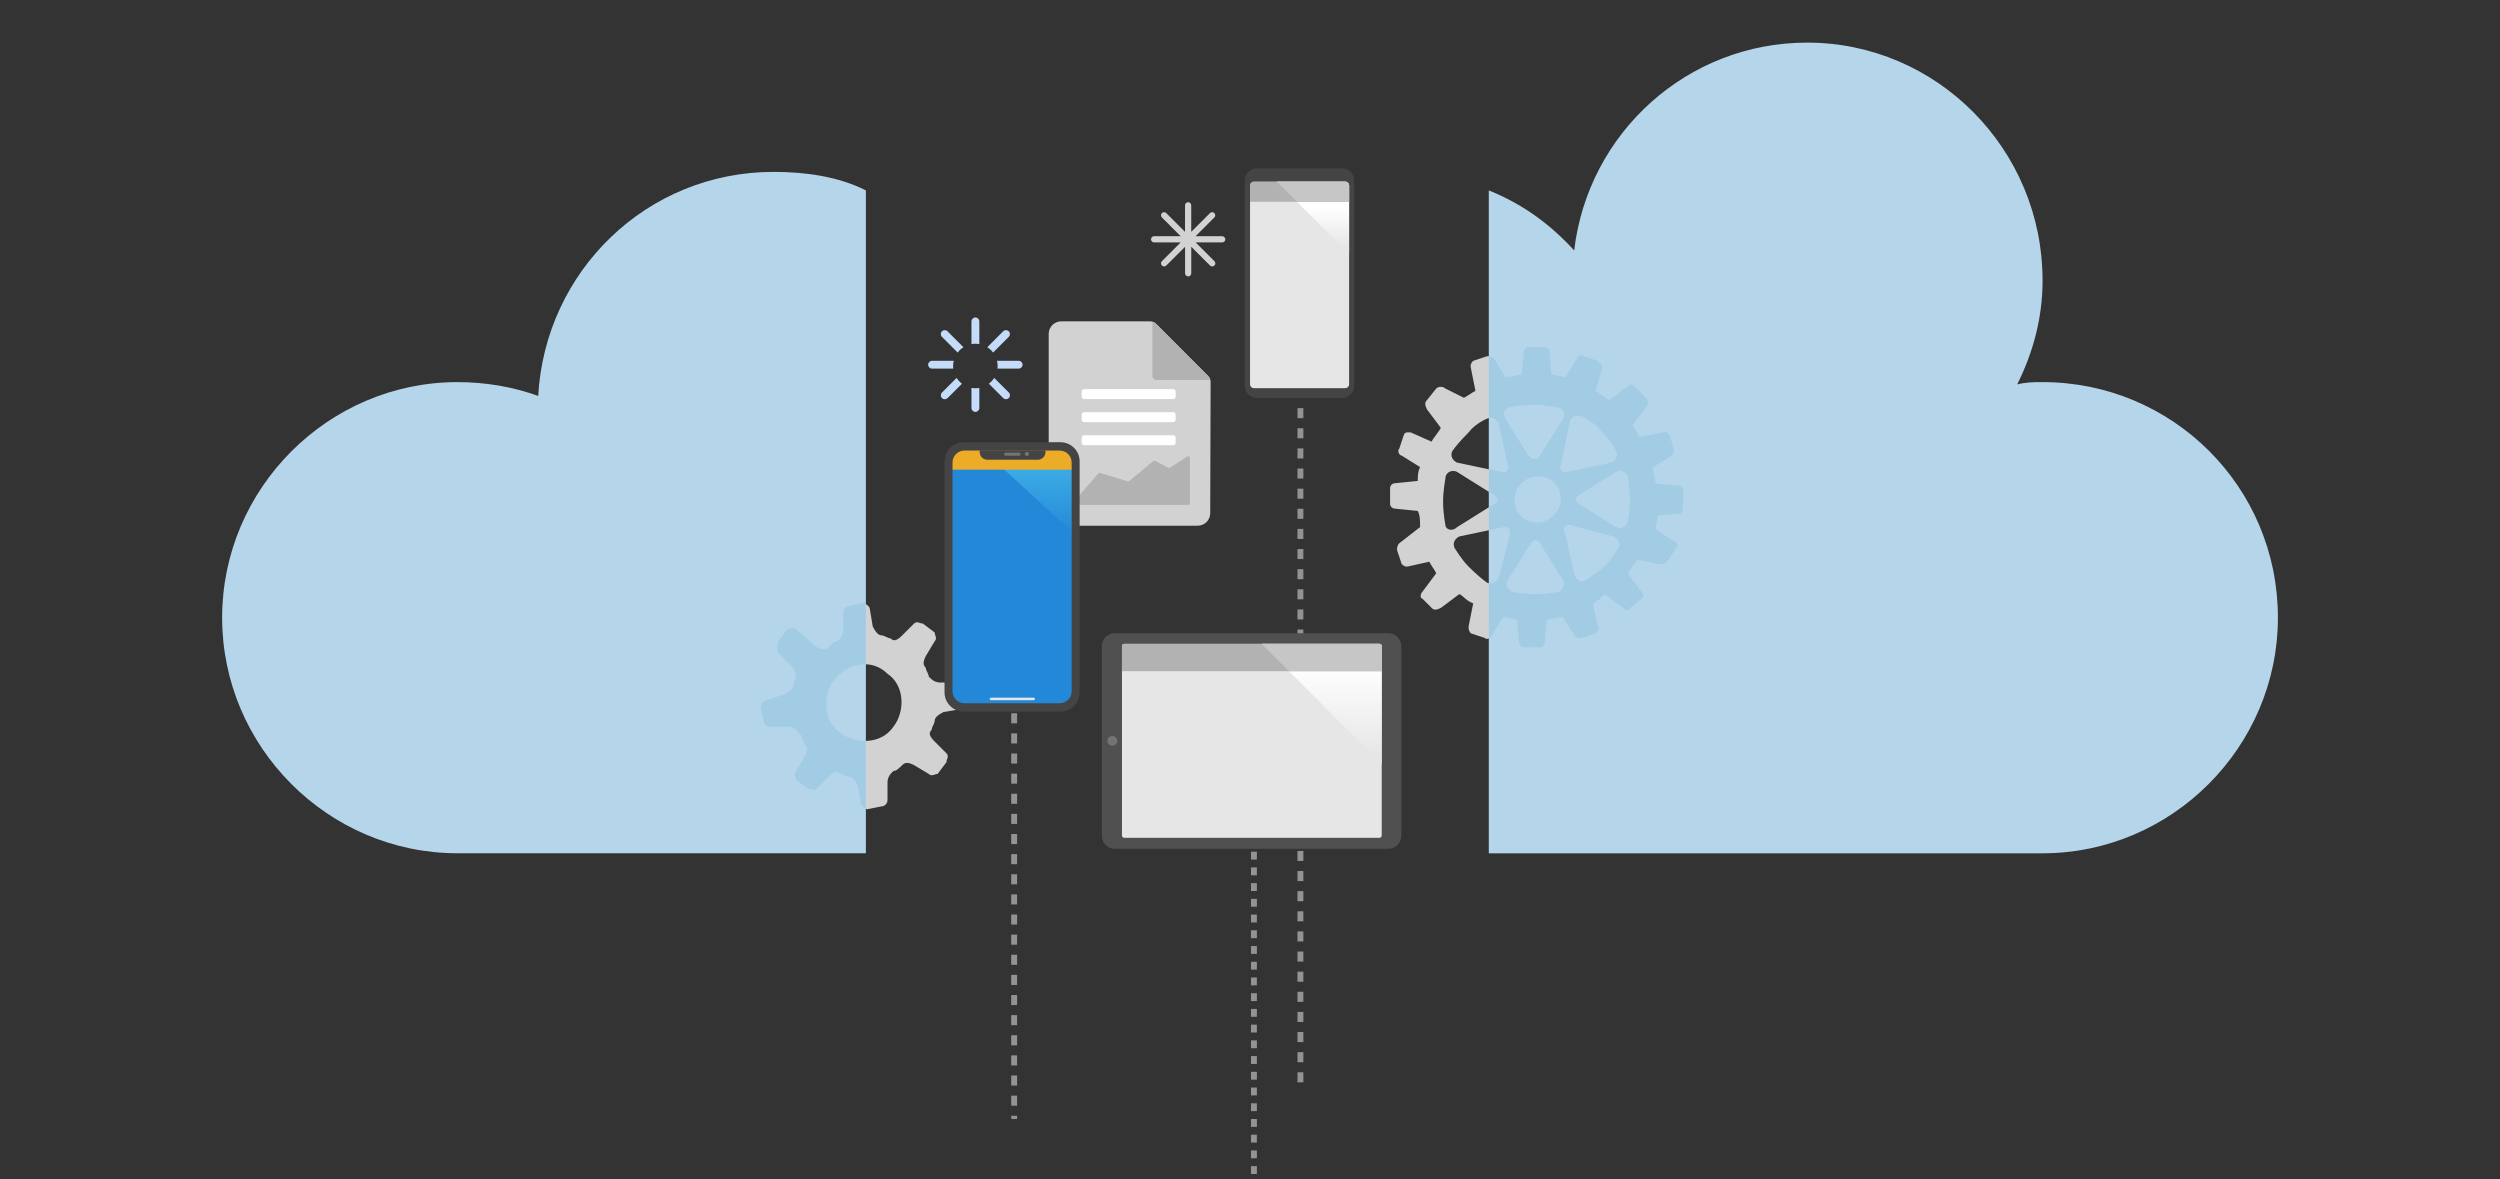 <svg width="636" height="300" viewBox="0 0 636 300" fill="none" xmlns="http://www.w3.org/2000/svg">
<rect x="0" y="0" width="636" height="300" fill="#333333" stroke="none"/>
<path d="M258 176.33V284.67" stroke="#939393" stroke-width="1.5" stroke-miterlimit="10" stroke-dasharray="2.56 2.56"/>
<path d="M330.83 103.83V276.17" stroke="#939393" stroke-width="1.5" stroke-miterlimit="10" stroke-dasharray="2.56 2.56"/>
<path d="M292.56 81.75H269.98C268.22 81.75 266.79 83.18 266.79 84.94V130.55C266.79 132.31 268.22 133.74 269.98 133.74H304.69C306.45 133.74 307.88 132.32 307.88 130.56L307.98 97.21C307.98 96.61 307.75 96.04 307.32 95.61L294.14 82.4C293.73 81.99 293.15 81.75 292.56 81.75Z" fill="#D2D2D2"/>
<path d="M307.33 95.63L294.15 82.42C293.88 82.14 293.53 81.96 293.17 81.85V95.59C293.17 96.19 293.66 96.68 294.26 96.68H307.92C307.82 96.28 307.62 95.92 307.33 95.63Z" fill="#B2B2B2"/>
<path d="M298.48 101.52H275.78C275.45 101.52 275.18 101.25 275.18 100.92V99.6C275.18 99.27 275.45 99 275.78 99H298.48C298.81 99 299.08 99.27 299.08 99.6V100.92C299.07 101.25 298.81 101.52 298.48 101.52Z" fill="white"/>
<path d="M298.48 107.39H275.78C275.45 107.39 275.18 107.12 275.18 106.79V105.47C275.18 105.14 275.45 104.87 275.78 104.87H298.48C298.81 104.87 299.08 105.14 299.08 105.47V106.79C299.07 107.12 298.81 107.39 298.48 107.39Z" fill="white"/>
<path d="M298.48 113.26H275.78C275.45 113.26 275.18 112.99 275.18 112.66V111.34C275.18 111.01 275.45 110.74 275.78 110.74H298.48C298.81 110.74 299.08 111.01 299.08 111.34V112.66C299.07 112.99 298.81 113.26 298.48 113.26Z" fill="white"/>
<path d="M302.71 116.56V127.98C302.71 128.23 302.51 128.44 302.25 128.44H273.47C273.08 128.44 272.87 127.98 273.12 127.68L279.4 120.44C279.52 120.3 279.71 120.25 279.88 120.3L286.88 122.46C287.03 122.51 287.19 122.47 287.31 122.37L293.38 117.3C293.52 117.18 293.72 117.16 293.89 117.25L297.19 119C297.34 119.08 297.51 119.07 297.65 118.98L301.99 116.17C302.3 115.97 302.71 116.19 302.71 116.56Z" fill="#B2B2B2"/>
<path d="M407.62 110.04C409.97 112.39 411.14 114.74 411.14 114.74C411.73 115.91 411.14 117.09 409.97 117.68L398.82 120.03C397.65 120.62 396.47 119.44 397.06 118.27L399.41 107.11C400 105.94 401.17 105.35 402.34 105.94C402.93 105.92 405.86 107.69 407.62 110.04ZM397.64 106.51L391.77 115.91C391.18 117.08 390.01 117.08 388.84 115.91L382.97 106.51C382.38 105.34 382.38 104.16 384.14 103.57C384.14 103.57 387.07 102.98 390.01 102.98C392.94 102.98 395.88 103.57 395.88 103.57C398.23 104.16 398.23 105.34 397.64 106.51ZM373.58 110.04C375.34 107.69 378.28 106.52 378.28 106.52C379.45 105.93 380.63 106.52 381.21 107.69L383.56 118.27C384.15 119.44 382.98 120.62 381.8 120.03L370.65 117.68C369.48 117.09 368.89 115.92 369.48 114.74C370.25 113.67 371.23 112.39 373.58 110.04ZM370.64 120.03L380.03 125.91C381.2 126.5 381.2 127.67 380.03 128.26L370.64 134.13C369.47 135.31 367.71 134.72 367.71 133.54C367.71 133.54 367.12 130.6 367.12 127.67C367.12 124.73 367.71 121.79 367.71 121.79C367.71 120.03 369.47 119.44 370.64 120.03ZM373.58 144.12C371.82 142.36 370.06 139.42 370.06 139.42C369.48 138.25 370.06 137.07 371.23 136.48L382.38 134.13C383.55 133.54 384.14 134.72 384.14 135.89L381.21 147.05C380.62 148.22 379.45 148.81 378.28 148.22C377.33 147.5 375.93 146.47 373.58 144.12ZM391.19 132.95C387.67 132.95 385.32 130.6 385.32 127.08C385.32 123.55 388.25 121.2 391.19 121.2C394.71 121.2 397.06 123.55 397.06 127.08C397.06 130.01 394.12 132.95 391.19 132.95ZM383.56 147.64L389.43 138.24C390.02 137.07 391.19 137.07 391.78 138.24L397.65 147.64C398.24 148.81 397.65 149.99 396.48 150.58C396.48 150.58 393.55 151.17 390.61 151.17C387.68 151.17 384.74 150.58 384.74 150.58C383.56 149.99 382.97 148.82 383.56 147.64ZM408.21 144.12C405.86 145.89 403.52 147.65 403.52 147.65C402.35 148.24 401.17 147.65 400.59 146.48L398.24 135.9C397.07 134.14 398.24 133.55 399.41 133.55L410.56 136.49C411.73 137.08 412.32 138.25 411.73 139.43C411.73 139.42 409.97 142.35 408.21 144.12ZM414.67 127.08C414.67 130.02 414.09 132.95 414.09 132.95C413.5 134.12 412.33 134.72 411.15 134.12L401.76 128.25C400.59 127.66 400.59 126.49 401.76 125.9L411.15 120.02C412.32 119.43 413.5 120.02 414.09 121.19C414.08 120.61 414.67 124.14 414.67 127.08ZM428.17 128.84V124.73C428.17 124.14 427.58 123.55 427 123.55L421.13 122.96C421.13 121.79 420.54 120.61 420.54 118.85L425.23 115.91C425.82 115.32 425.82 114.74 425.82 114.14L424.65 110.62C424.06 110.03 423.48 109.45 422.89 110.03L417.02 111.2C416.43 110.03 415.85 108.85 415.26 108.26L418.78 103.56C419.37 102.97 419.37 101.8 418.78 101.21L415.85 98.27C415.26 97.68 414.68 97.68 414.09 98.27L409.39 101.79C408.22 101.2 407.04 100.03 405.87 99.44L407.63 93.56C407.63 92.97 407.05 92.39 406.46 91.8L402.94 90.63C402.35 90.04 401.18 90.63 401.18 91.22L398.25 95.92C397.08 95.92 395.9 95.33 394.73 95.33L394.14 89.45C394.14 88.86 393.56 88.28 392.97 88.28H388.86C388.27 88.28 387.69 88.87 387.69 89.45L387.1 95.33C385.93 95.33 384.75 95.92 382.99 95.92L380.05 91.22C379.47 90.63 378.88 90.63 378.29 90.63L374.77 91.8C374.18 92.39 374.02 92.9 374.18 93.56L375.35 99.44C374.18 100.03 373.59 100.61 372.42 101.2L367.72 98.85C367.13 98.26 365.96 98.26 365.37 98.85L363.02 101.79C362.44 102.38 362.44 102.96 363.02 104.14L366.54 108.84C365.96 110.01 364.78 111.19 364.19 112.36L358.91 110.01C358.32 110.01 357.42 109.81 357.15 110.6L355.98 114.12C355.4 114.71 355.98 115.89 356.57 115.89L361.27 118.83C360.68 120 360.68 121.18 360.68 122.35L354.81 122.94C354.22 122.94 353.64 123.53 353.64 124.11V128.22C353.64 128.81 354.23 129.39 354.81 129.39L360.68 129.98C361.27 131.15 361.27 132.33 361.27 134.09L355.99 138.2C355.41 138.79 355.41 139.37 355.41 139.96L356.58 143.48C357.17 144.07 357.69 144.28 358.34 144.07L363.62 142.9C364.21 144.07 364.79 144.66 365.38 145.84L361.86 150.54C361.27 151.13 361.27 152.3 361.86 152.3L364.21 154.65C364.8 155.24 365.38 155.24 366.56 154.65L371.26 151.13C372.43 151.72 373.02 152.89 374.78 153.48L373.61 159.36C373.61 159.95 373.61 160.53 374.2 161.12L377.72 162.29C378.31 162.88 379.48 162.29 379.48 161.7L382.41 157C383.58 157 384.76 157.59 385.93 157.59L386.52 163.46C386.52 164.05 387.1 164.63 387.69 164.63H391.8C392.39 164.63 392.97 164.04 392.97 163.46L393.56 157.59C394.73 157.59 395.91 157 397.67 157L400.61 161.7C401.19 162.29 401.78 162.29 402.37 162.29L405.89 161.12C406.48 160.53 407.06 159.95 406.48 159.36L405.31 153.48C406.48 152.89 407.07 152.31 408.24 151.13L412.94 154.65C413.53 155.24 414.7 155.24 414.7 154.65L417.64 152.3C418.22 151.71 418.22 151.13 417.64 150.54L414.12 145.84C414.7 144.66 415.88 143.49 416.47 142.31L422.34 143.48C422.93 143.48 423.51 143.48 424.1 142.89L426.45 139.37C427.04 138.78 426.45 137.61 425.86 137.61L421.17 134.67C421.17 133.5 421.75 132.32 421.75 131.15L427.62 130.56C428.17 130.01 428.17 129.43 428.17 128.84Z" fill="#D2D2D2"/>
<path d="M579.5 157.14C579.5 123.65 552.5 97.21 519.63 97.21C517.28 97.21 515.52 97.21 513.17 97.8C517.28 89.58 519.63 80.76 519.63 71.36C519.63 37.87 492.63 10.84 459.76 10.84C429.24 10.84 404 33.76 400.47 63.72C394.6 57.26 387.56 51.97 378.75 48.44V217.08H519.62C552.5 217.07 579.5 190.04 579.5 157.14Z" fill="#B5D5EA"/>
<path d="M198.029 166.14L201.029 169.14C202.529 170.64 202.529 171.39 202.529 172.14C202.529 172.89 201.779 173.64 201.779 174.39C201.779 175.14 201.029 175.89 199.529 176.64L195.029 178.14C194.279 178.14 193.529 179.64 193.529 179.64L194.279 183.39C194.279 184.14 195.029 184.89 195.779 184.89H200.279C201.779 184.89 202.529 185.64 203.279 186.39C204.029 187.14 204.029 187.89 204.779 189.39C205.529 190.14 205.529 190.89 204.779 192.39L202.529 196.14C201.779 196.89 202.529 197.64 202.529 198.39L205.529 200.64C206.279 200.64 207.029 201.39 207.779 200.64L210.779 197.64C212.279 196.14 213.029 196.14 213.779 196.89C214.529 196.89 215.279 197.64 216.029 197.64C216.779 197.64 217.529 198.39 218.279 199.89L219.029 204.39C219.029 205.14 220.529 205.89 220.529 205.89L224.279 205.14C225.029 205.14 225.779 204.39 225.779 203.64V199.14C225.779 197.64 226.529 196.89 227.279 196.14C228.029 196.14 228.779 195.39 229.529 194.64C230.279 193.89 231.029 193.89 232.529 194.64L236.279 196.89C237.029 197.64 237.779 196.89 238.529 196.89L240.779 193.89C240.779 193.14 241.529 192.39 240.779 191.64L237.779 188.64C236.279 187.14 236.279 186.39 237.029 185.64C237.029 184.89 237.779 184.14 237.779 183.39C237.779 182.64 238.529 181.89 240.029 181.14L244.529 180.39C245.279 180.39 246.029 178.89 246.029 178.89L245.279 175.14C245.279 174.39 244.529 173.64 243.779 173.64H239.279C237.779 173.64 237.029 172.89 236.279 172.14C236.279 171.39 235.529 170.64 235.529 169.89C234.779 169.14 234.779 168.39 235.529 166.89L237.779 163.14C238.529 162.39 237.779 161.64 237.779 160.89L234.779 158.64C234.029 158.64 233.279 157.89 232.529 158.64L229.529 161.64C228.029 163.14 227.279 163.14 226.529 162.39C225.779 162.39 225.029 161.64 224.279 161.64C223.529 161.64 222.779 160.89 222.029 159.39L221.279 154.89C221.279 154.14 219.779 153.39 219.779 153.39L216.029 154.14C215.279 154.14 214.529 154.89 214.529 155.64V160.14C214.529 161.64 213.779 162.39 213.029 163.14C212.279 163.14 211.529 163.89 210.779 164.64C210.029 165.39 209.279 165.39 207.779 164.64L202.529 160.14C201.779 159.39 201.029 160.14 200.279 160.14L198.029 163.14C198.029 163.89 197.279 165.39 198.029 166.14ZM225.759 171.39C230.259 174.39 230.259 181.15 227.259 184.9C224.259 189.4 217.519 189.4 213.769 186.4C209.269 183.4 209.269 176.64 212.269 172.89C216.019 168.39 222.009 167.64 225.759 171.39Z" fill="#D2D2D2"/>
<path d="M196.79 43.73C164.51 43.73 138.68 69 136.92 100.73C130.46 98.38 123.42 97.21 116.38 97.21C83.51 97.21 56.51 124.24 56.51 157.14C56.51 190.05 83.51 217.07 116.38 217.07H220.28V48.43C213.22 44.9 205.01 43.73 196.79 43.73Z" fill="#B5D5EA"/>
<path d="M242.47 93.11C242.47 92.65 242.53 92.2 242.63 91.78H237.12C236.57 91.78 236.12 92.23 236.12 92.78C236.12 93.33 236.57 93.78 237.12 93.78H242.51C242.49 93.56 242.47 93.34 242.47 93.11Z" fill="#C4DCF9"/>
<path d="M248.14 87.45C248.48 87.45 248.82 87.49 249.14 87.54V81.76C249.14 81.21 248.69 80.76 248.14 80.76C247.59 80.76 247.14 81.21 247.14 81.76V87.54C247.46 87.48 247.8 87.45 248.14 87.45Z" fill="#C4DCF9"/>
<path d="M243.63 89.69C244.04 89.15 244.54 88.7 245.1 88.33L241.05 84.28C240.66 83.89 240.03 83.89 239.63 84.28C239.24 84.67 239.24 85.3 239.63 85.7L243.63 89.69Z" fill="#C4DCF9"/>
<path d="M252.64 89.69L256.63 85.7C257.02 85.31 257.02 84.68 256.63 84.28C256.24 83.89 255.61 83.89 255.21 84.28L251.16 88.33C251.74 88.69 252.23 89.15 252.64 89.69Z" fill="#C4DCF9"/>
<path d="M259.15 91.78H253.64C253.74 92.21 253.8 92.65 253.8 93.11C253.8 93.34 253.78 93.56 253.76 93.78H259.15C259.7 93.78 260.15 93.33 260.15 92.78C260.15 92.23 259.7 91.78 259.15 91.78Z" fill="#C4DCF9"/>
<path d="M252.921 96.14C252.561 96.71 252.101 97.21 251.561 97.61L255.221 101.27C255.421 101.47 255.671 101.56 255.931 101.56C256.191 101.56 256.441 101.46 256.641 101.27C257.031 100.88 257.031 100.25 256.641 99.85L252.921 96.14Z" fill="#C4DCF9"/>
<path d="M243.36 96.14L239.64 99.86C239.25 100.25 239.25 100.88 239.64 101.28C239.84 101.48 240.09 101.57 240.35 101.57C240.61 101.57 240.86 101.47 241.06 101.28L244.72 97.62C244.18 97.21 243.72 96.71 243.36 96.14Z" fill="#C4DCF9"/>
<path d="M248.14 98.77C247.8 98.77 247.46 98.73 247.14 98.68V103.79C247.14 104.34 247.59 104.79 248.14 104.79C248.69 104.79 249.14 104.34 249.14 103.79V98.68C248.81 98.74 248.48 98.77 248.14 98.77Z" fill="#C4DCF9"/>
<path d="M310.909 60.09H304.159L308.929 55.32C309.239 55.01 309.239 54.52 308.929 54.21C308.619 53.9 308.129 53.9 307.819 54.21L303.049 58.98V52.23C303.049 51.8 302.699 51.44 302.259 51.44C301.819 51.44 301.469 51.79 301.469 52.23V58.98L296.699 54.21C296.389 53.9 295.899 53.9 295.589 54.21C295.279 54.52 295.279 55.01 295.589 55.32L300.359 60.09H293.609C293.179 60.09 292.819 60.44 292.819 60.88C292.819 61.31 293.169 61.67 293.609 61.67H300.359L295.589 66.44C295.279 66.75 295.279 67.24 295.589 67.55C295.739 67.7 295.939 67.78 296.149 67.78C296.349 67.78 296.549 67.7 296.709 67.55L301.479 62.78V69.53C301.479 69.96 301.829 70.32 302.269 70.32C302.709 70.32 303.059 69.97 303.059 69.53V62.78L307.829 67.55C307.979 67.7 308.179 67.78 308.389 67.78C308.589 67.78 308.789 67.7 308.949 67.55C309.259 67.24 309.259 66.75 308.949 66.44L304.179 61.67H310.929C311.359 61.67 311.719 61.32 311.719 60.88C311.699 60.45 311.349 60.09 310.909 60.09Z" fill="#D2D2D2"/>
<path opacity="0.65" d="M220.27 188.48C217.91 188.54 215.51 187.8 213.77 186.4C209.27 183.4 209.27 176.64 212.27 172.89C214.47 170.25 217.43 168.91 220.27 169V153.68C219.99 153.5 219.77 153.38 219.77 153.38L216.02 154.13C215.27 154.13 214.52 154.88 214.52 155.63V160.13C214.52 161.63 213.77 162.38 213.02 163.13C212.27 163.13 211.52 163.88 210.77 164.63C210.02 165.38 209.27 165.38 207.77 164.63L202.52 160.13C201.77 159.38 201.02 160.13 200.27 160.13L198.02 163.13C198.02 163.88 197.27 165.38 198.02 166.13L201.02 169.13C202.52 170.63 202.52 171.38 202.52 172.13C202.52 172.88 201.77 173.63 201.77 174.38C201.77 175.13 201.02 175.88 199.52 176.63L195.02 178.13C194.27 178.13 193.52 179.63 193.52 179.63L194.27 183.38C194.27 184.13 195.02 184.88 195.77 184.88H200.27C201.77 184.88 202.52 185.63 203.27 186.38C204.02 187.13 204.02 187.88 204.77 189.38C205.52 190.13 205.52 190.88 204.77 192.38L202.52 196.13C201.77 196.88 202.52 197.63 202.52 198.38L205.52 200.63C206.27 200.63 207.02 201.38 207.77 200.63L210.77 197.63C212.27 196.13 213.02 196.13 213.77 196.88C214.52 196.88 215.27 197.63 216.02 197.63C216.77 197.63 217.52 198.38 218.27 199.88L219.02 204.38C219.02 204.94 219.85 205.5 220.27 205.74V188.48Z" fill="#99C7E0"/>
<path d="M319 216.67V298.67" stroke="#939393" stroke-width="1.5" stroke-miterlimit="10" stroke-dasharray="2 2"/>
<path opacity="0.65" d="M379.449 161.74L382.379 157.04C383.549 157.04 384.729 157.63 385.899 157.63L386.489 163.5C386.489 164.09 387.069 164.67 387.659 164.67H391.769C392.359 164.67 392.939 164.08 392.939 163.5L393.529 157.63C394.699 157.63 395.879 157.04 397.639 157.04L400.579 161.74C401.159 162.33 401.749 162.33 402.339 162.33L405.859 161.16C406.449 160.57 407.029 159.99 406.449 159.4L405.279 153.52C406.449 152.93 407.039 152.35 408.209 151.17L412.909 154.69C413.499 155.28 414.669 155.28 414.669 154.69L417.609 152.34C418.189 151.75 418.189 151.17 417.609 150.58L414.089 145.88C414.669 144.7 415.849 143.53 416.439 142.35L422.309 143.52C422.899 143.52 423.479 143.52 424.069 142.93L426.419 139.41C427.009 138.82 426.419 137.65 425.829 137.65L421.139 134.71C421.139 133.54 421.719 132.36 421.719 131.19L427.589 130.6C428.179 130.01 428.179 129.43 428.179 128.84V124.73C428.179 124.14 427.589 123.55 427.009 123.55L421.139 122.96C421.139 121.79 420.549 120.61 420.549 118.85L425.239 115.91C425.829 115.32 425.829 114.74 425.829 114.14L424.659 110.62C424.069 110.03 423.489 109.44 422.899 110.03L417.029 111.2C416.439 110.03 415.859 108.85 415.269 108.26L418.789 103.56C419.379 102.97 419.379 101.8 418.789 101.21L415.859 98.27C415.269 97.68 414.689 97.68 414.099 98.27L409.399 101.79C408.229 101.2 407.049 100.03 405.879 99.44L407.639 93.56C407.639 92.97 407.059 92.39 406.469 91.8L402.949 90.63C402.359 90.04 401.189 90.63 401.189 91.22L398.259 95.92C397.089 95.92 395.909 95.33 394.739 95.33L394.149 89.45C394.149 88.86 393.569 88.28 392.979 88.28H388.869C388.279 88.28 387.699 88.87 387.699 89.45L387.109 95.33C385.939 95.33 384.759 95.92 382.999 95.92L380.059 91.22C379.629 90.79 379.209 90.68 378.779 90.65V106.33C379.779 106.09 380.729 106.66 381.239 107.68L383.589 118.26C384.179 119.43 383.009 120.61 381.829 120.02L378.789 119.38V125.1L380.069 125.9C381.239 126.49 381.239 127.66 380.069 128.25L378.789 129.05V134.89L382.419 134.12C383.589 133.53 384.179 134.71 384.179 135.88L381.249 147.04C380.739 148.05 379.799 148.63 378.789 148.39V162.48C379.139 162.35 379.449 162.05 379.449 161.74ZM411.729 139.42C411.729 139.42 409.969 142.36 408.209 144.12C405.859 145.89 403.519 147.65 403.519 147.65C402.349 148.24 401.169 147.65 400.589 146.48L398.239 135.9C397.069 134.14 398.239 133.55 399.409 133.55L410.559 136.49C411.729 137.07 412.319 138.24 411.729 139.42ZM414.079 121.2C414.079 120.61 414.659 124.14 414.659 127.08C414.659 130.02 414.079 132.95 414.079 132.95C413.489 134.12 412.319 134.72 411.139 134.12L401.749 128.25C400.579 127.66 400.579 126.49 401.749 125.9L411.139 120.02C412.319 119.44 413.489 120.03 414.079 121.2ZM399.409 107.1C399.999 105.93 401.169 105.34 402.339 105.93C402.929 105.93 405.859 107.69 407.619 110.04C409.969 112.39 411.139 114.74 411.139 114.74C411.729 115.91 411.139 117.09 409.969 117.68L398.819 120.03C397.649 120.62 396.469 119.44 397.059 118.27L399.409 107.1ZM397.059 127.08C397.059 130.02 394.119 132.95 391.189 132.95C387.669 132.95 385.319 130.6 385.319 127.08C385.319 123.55 388.249 121.2 391.189 121.2C394.709 121.2 397.059 123.55 397.059 127.08ZM382.969 106.51C382.379 105.34 382.379 104.16 384.139 103.57C384.139 103.57 387.069 102.98 390.009 102.98C392.939 102.98 395.879 103.57 395.879 103.57C398.229 104.16 398.229 105.33 397.639 106.51L391.769 115.91C391.179 117.08 390.009 117.08 388.839 115.91L382.969 106.51ZM383.559 147.64L389.429 138.24C390.019 137.07 391.189 137.07 391.779 138.24L397.649 147.64C398.239 148.81 397.649 149.99 396.479 150.58C396.479 150.58 393.549 151.17 390.609 151.17C387.679 151.17 384.739 150.58 384.739 150.58C383.559 149.99 382.969 148.82 383.559 147.64Z" fill="#99C7E0"/>
<path d="M280.3 164.42V212.6C280.3 214.45 281.8 215.94 283.64 215.94H353.16C355.01 215.94 356.5 214.44 356.5 212.6V164.42C356.5 162.57 355 161.08 353.16 161.08H283.64C281.79 161.08 280.3 162.58 280.3 164.42Z" fill="#505050"/>
<path d="M285.43 164.39V212.55C285.43 212.88 285.69 213.14 286.02 213.14H350.92C351.25 213.14 351.51 212.88 351.51 212.55V164.39C351.51 164.06 351.25 163.8 350.92 163.8H286.02C285.69 163.8 285.43 164.06 285.43 164.39Z" fill="#E6E6E6"/>
<path d="M320.96 163.8L351.51 194.35V164.39C351.51 164.06 351.25 163.8 350.92 163.8H320.96Z" fill="url(#paint0_linear)"/>
<path d="M282.97 189.71C283.66 189.71 284.22 189.15 284.22 188.46C284.22 187.77 283.66 187.21 282.97 187.21C282.279 187.21 281.72 187.77 281.72 188.46C281.72 189.15 282.279 189.71 282.97 189.71Z" fill="#737373"/>
<path d="M351.51 170.75V164.39C351.51 164.06 351.25 163.8 350.92 163.8H286.02C285.69 163.8 285.43 164.06 285.43 164.39V170.75H351.51Z" fill="#B2B2B2"/>
<path d="M350.92 163.8H320.96L327.91 170.75H351.51V164.39C351.51 164.31 351.49 164.23 351.46 164.16C351.38 163.95 351.17 163.8 350.92 163.8Z" fill="#C6C6C6"/>
<path d="M341.46 101.23H319.72C318.04 101.23 316.68 99.87 316.68 98.19V45.86C316.68 44.18 318.04 42.82 319.72 42.82H341.46C343.14 42.82 344.5 44.18 344.5 45.86V98.19C344.5 99.87 343.14 101.23 341.46 101.23Z" fill="#444444"/>
<path d="M342.23 98.75H318.99C318.45 98.75 318.01 98.31 318.01 97.77V47.21C318.01 46.67 318.45 46.23 318.99 46.23H342.23C342.77 46.23 343.21 46.67 343.21 47.21V97.77C343.21 98.31 342.77 98.75 342.23 98.75Z" fill="#E6E6E6"/>
<path d="M343.21 64.59V47.21C343.21 46.67 342.77 46.23 342.23 46.23H324.84L343.21 64.59Z" fill="url(#paint1_linear)"/>
<path d="M343.21 51.33V47.21C343.21 46.67 342.77 46.23 342.23 46.23H318.99C318.45 46.23 318.01 46.67 318.01 47.21V51.33H343.21Z" fill="#B2B2B2"/>
<path d="M342.23 46.22H324.84L329.95 51.33H343.21V47.21C343.21 46.66 342.77 46.22 342.23 46.22Z" fill="#C6C6C6"/>
<path d="M270.19 114.14H244.84C243.07 114.14 241.64 115.55 241.64 117.29V177.13C241.64 178.39 242.68 179.42 243.97 179.42H270.74C272.03 179.42 273.07 178.39 273.07 177.13V116.97C273.07 115.4 271.78 114.14 270.19 114.14Z" fill="#2488D8"/>
<path d="M271.68 114.14H249.63L273.06 135.58V115.52C273.07 114.76 272.44 114.14 271.68 114.14Z" fill="url(#paint2_linear)"/>
<path d="M271.68 114.14H243.53C242.76 114.14 242.14 114.76 242.14 115.53V119.49H273.06V115.53C273.07 114.76 272.44 114.14 271.68 114.14Z" fill="#EDAC28"/>
<path d="M269.77 112.5H245.18C242.48 112.5 240.29 114.69 240.29 117.39V176.14C240.29 178.84 242.48 181.03 245.18 181.03H269.77C272.47 181.03 274.66 178.84 274.66 176.14V117.39C274.67 114.69 272.48 112.5 269.77 112.5ZM272.63 175.86C272.63 177.54 271.27 178.91 269.58 178.91H245.37C243.69 178.91 242.32 177.55 242.32 175.86V117.67C242.32 115.99 243.68 114.62 245.37 114.62H269.58C271.26 114.62 272.63 115.98 272.63 117.67V175.86Z" fill="#444444"/>
<path d="M249.22 114.54V114.99C249.22 116.08 250.1 116.96 251.19 116.96H264C265.09 116.96 265.97 116.08 265.97 114.99V114.54H249.22Z" fill="#444444"/>
<path d="M261.24 116.02C261.538 116.02 261.78 115.778 261.78 115.48C261.78 115.182 261.538 114.94 261.24 114.94C260.942 114.94 260.7 115.182 260.7 115.48C260.7 115.778 260.942 116.02 261.24 116.02Z" fill="#737373"/>
<path d="M255.84 115.94H259.25C259.47 115.94 259.65 115.76 259.65 115.54C259.65 115.32 259.47 115.14 259.25 115.14H255.84C255.62 115.14 255.44 115.32 255.44 115.54C255.44 115.76 255.62 115.94 255.84 115.94Z" fill="#737373"/>
<path d="M262.96 178.13H252.11C251.93 178.13 251.79 177.99 251.79 177.81C251.79 177.63 251.93 177.49 252.11 177.49H262.96C263.14 177.49 263.28 177.63 263.28 177.81C263.28 177.99 263.14 178.13 262.96 178.13Z" fill="#E6E6E6"/>
<defs>
<linearGradient id="paint0_linear" x1="336.235" y1="194.353" x2="336.235" y2="163.8" gradientUnits="userSpaceOnUse">
<stop offset="0.064" stop-color="#E6E6E6"/>
<stop offset="0.818" stop-color="white"/>
</linearGradient>
<linearGradient id="paint1_linear" x1="334.027" y1="64.593" x2="334.027" y2="46.223" gradientUnits="userSpaceOnUse">
<stop offset="0.089" stop-color="#E6E6E6"/>
<stop offset="0.647" stop-color="white"/>
</linearGradient>
<linearGradient id="paint2_linear" x1="261.349" y1="135.578" x2="261.349" y2="114.136" gradientUnits="userSpaceOnUse">
<stop stop-color="#258AD9"/>
<stop offset="0.783" stop-color="#3CACE5"/>
</linearGradient>
</defs>
</svg>
